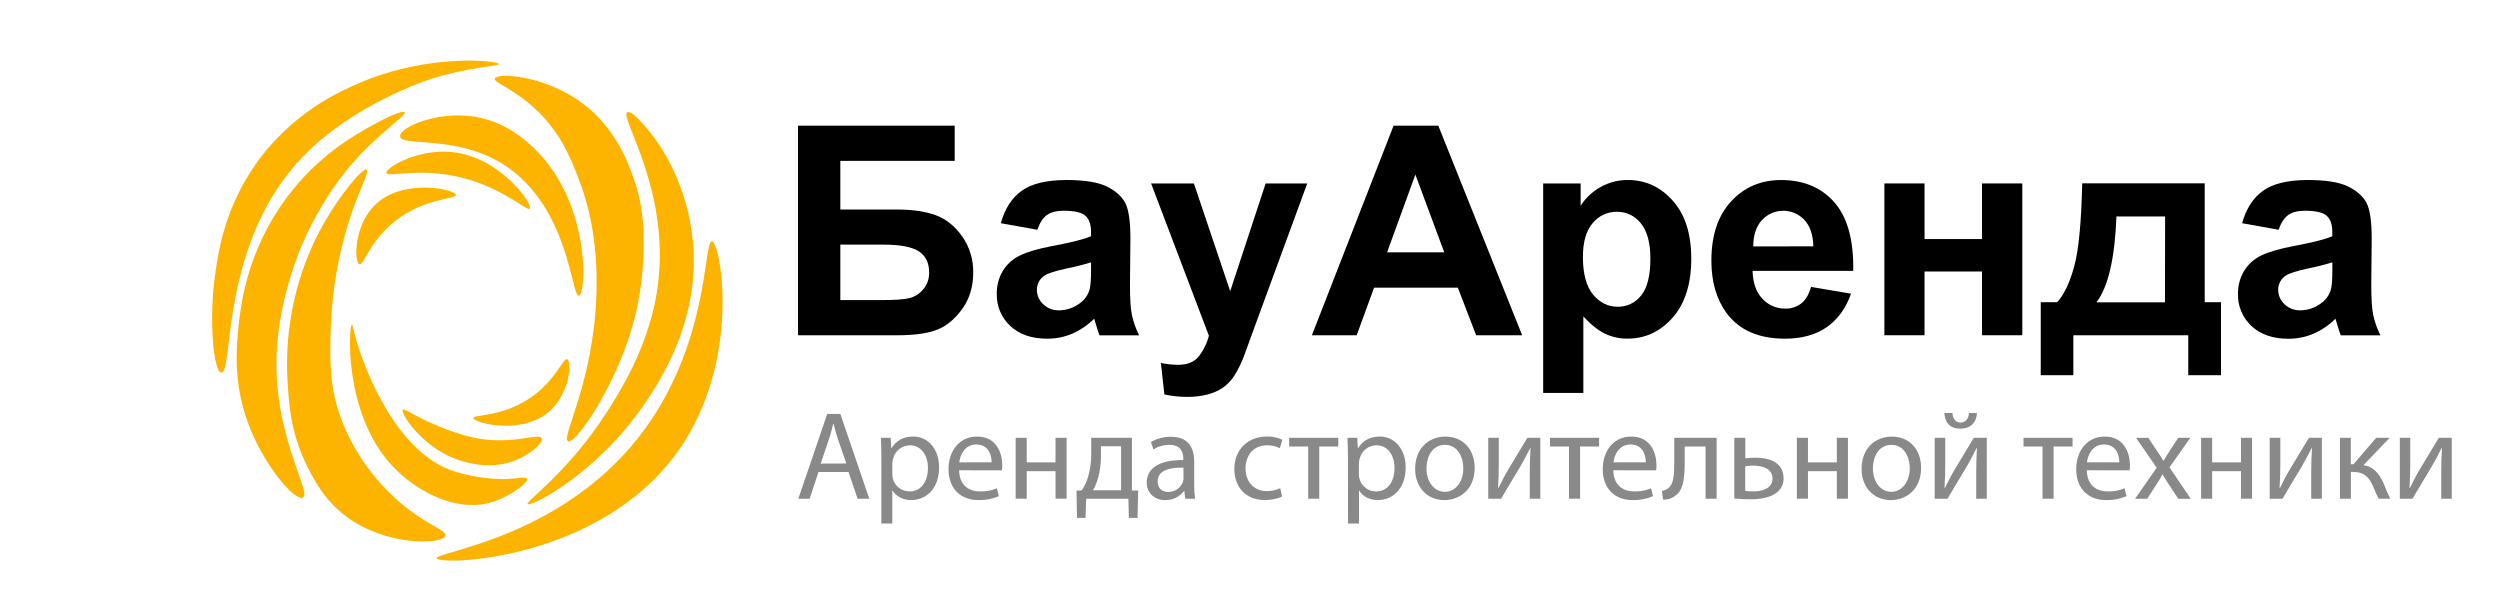 <svg width="165" height="40" viewBox="0 0 165 40" fill="none" xmlns="http://www.w3.org/2000/svg">
<path d="M52.67 8.296H63.01V10.617H55.462V13.829H59.198C60.23 13.829 61.085 13.954 61.764 14.206C62.443 14.457 63.024 14.923 63.505 15.603C63.993 16.3 64.248 17.134 64.232 17.985C64.232 18.922 63.99 19.725 63.506 20.393C63.022 21.061 62.47 21.517 61.85 21.761C61.231 22.005 60.349 22.128 59.203 22.128H52.67V8.296ZM55.462 19.806H58.179C59.048 19.806 59.66 19.764 60.014 19.679C60.374 19.588 60.695 19.384 60.932 19.098C61.195 18.788 61.335 18.392 61.323 17.985C61.323 17.343 61.093 16.877 60.635 16.584C60.176 16.292 59.398 16.146 58.3 16.145H55.462V19.806Z" fill="black"/>
<path d="M68.462 15.165L66.053 14.73C66.324 13.762 66.789 13.045 67.449 12.58C68.109 12.114 69.09 11.881 70.393 11.881C71.576 11.881 72.455 12.021 73.031 12.301C73.607 12.581 74.014 12.936 74.252 13.367C74.489 13.798 74.607 14.589 74.607 15.739L74.578 18.836C74.578 19.717 74.621 20.366 74.705 20.785C74.807 21.252 74.968 21.703 75.183 22.13H72.567C72.497 21.954 72.412 21.693 72.312 21.348C72.267 21.19 72.236 21.086 72.217 21.035C71.799 21.451 71.309 21.786 70.769 22.023C70.247 22.244 69.685 22.357 69.118 22.353C68.087 22.353 67.274 22.073 66.68 21.514C66.388 21.244 66.158 20.915 66.004 20.549C65.85 20.183 65.776 19.788 65.787 19.391C65.777 18.859 65.916 18.334 66.189 17.877C66.46 17.434 66.855 17.08 67.325 16.859C67.813 16.622 68.516 16.416 69.434 16.241C70.673 16.011 71.531 15.794 72.009 15.59V15.324C72.009 14.815 71.883 14.452 71.632 14.235C71.38 14.018 70.906 13.909 70.207 13.909C69.736 13.909 69.368 14.002 69.104 14.188C68.84 14.373 68.626 14.699 68.462 15.165ZM72.009 17.315C71.479 17.478 70.941 17.613 70.397 17.721C69.66 17.879 69.179 18.032 68.953 18.18C68.795 18.279 68.664 18.417 68.573 18.58C68.483 18.743 68.435 18.927 68.434 19.113C68.433 19.294 68.469 19.473 68.54 19.638C68.612 19.804 68.717 19.953 68.85 20.076C68.989 20.211 69.155 20.316 69.336 20.386C69.518 20.456 69.712 20.488 69.906 20.482C70.401 20.476 70.881 20.311 71.274 20.01C71.576 19.796 71.798 19.487 71.906 19.133C71.975 18.904 72.009 18.473 72.009 17.84V17.315Z" fill="black"/>
<path d="M75.972 12.107H78.797L81.193 19.218L83.533 12.107H86.278L82.74 21.749L82.104 23.497C81.93 23.965 81.707 24.414 81.439 24.836C81.245 25.128 80.998 25.383 80.713 25.586C80.405 25.793 80.063 25.945 79.703 26.034C79.261 26.146 78.805 26.201 78.349 26.195C77.845 26.195 77.342 26.142 76.849 26.034L76.618 23.955C76.988 24.032 77.364 24.073 77.741 24.078C78.357 24.078 78.813 23.897 79.108 23.535C79.427 23.128 79.659 22.66 79.788 22.159L75.972 12.107Z" fill="black"/>
<path d="M100.463 22.126H97.425L96.217 18.985H90.689L89.542 22.126H86.586L91.976 8.296H94.929L100.463 22.126ZM95.321 16.654L93.415 11.522L91.548 16.654H95.321Z" fill="black"/>
<path d="M101.849 12.107H104.322V13.58C104.648 13.07 105.095 12.649 105.623 12.352C106.178 12.036 106.807 11.873 107.445 11.881C108.608 11.881 109.595 12.337 110.406 13.249C111.217 14.161 111.623 15.432 111.624 17.06C111.624 18.733 111.215 20.033 110.397 20.96C109.579 21.886 108.588 22.35 107.425 22.35C106.905 22.357 106.39 22.244 105.921 22.019C105.471 21.799 104.998 21.422 104.501 20.887V25.933H101.849V12.107ZM104.472 16.947C104.472 18.073 104.695 18.905 105.142 19.442C105.588 19.98 106.132 20.247 106.774 20.245C107.07 20.249 107.363 20.184 107.63 20.056C107.897 19.928 108.13 19.739 108.312 19.505C108.721 19.011 108.925 18.201 108.925 17.075C108.925 16.026 108.715 15.246 108.293 14.736C108.108 14.497 107.871 14.304 107.599 14.173C107.327 14.041 107.029 13.975 106.727 13.978C106.419 13.972 106.113 14.037 105.834 14.167C105.555 14.297 105.309 14.489 105.114 14.728C104.687 15.226 104.473 15.966 104.472 16.947Z" fill="black"/>
<path d="M119.529 18.938L122.167 19.382C121.827 20.349 121.292 21.087 120.561 21.594C119.83 22.101 118.913 22.354 117.809 22.353C116.066 22.353 114.777 21.784 113.94 20.645C113.28 19.734 112.95 18.583 112.951 17.192C112.951 15.532 113.385 14.232 114.252 13.293C115.12 12.354 116.218 11.884 117.545 11.882C119.035 11.882 120.211 12.374 121.073 13.358C121.934 14.342 122.348 15.848 122.313 17.877H115.671C115.689 18.662 115.903 19.274 116.312 19.712C116.505 19.924 116.742 20.092 117.006 20.205C117.269 20.318 117.554 20.373 117.841 20.367C118.219 20.378 118.59 20.256 118.888 20.023C119.17 19.802 119.384 19.441 119.529 18.938ZM119.681 16.259C119.661 15.494 119.462 14.911 119.085 14.509C118.904 14.316 118.685 14.164 118.442 14.061C118.199 13.957 117.937 13.906 117.673 13.909C117.408 13.912 117.148 13.97 116.907 14.079C116.666 14.188 116.451 14.345 116.274 14.542C115.897 14.963 115.712 15.537 115.718 16.262L119.681 16.259Z" fill="black"/>
<path d="M124.369 12.107H127.02V15.777H130.812V12.107H133.472V22.126H130.812V17.919H127.02V22.126H124.369V12.107Z" fill="black"/>
<path d="M144.426 22.126H136.841V24.764H134.689V19.947H135.774C136.228 19.445 136.602 18.659 136.897 17.589C137.192 16.519 137.368 14.689 137.426 12.098H145.511V19.947H146.586V24.764H144.426V22.126ZM142.888 19.956L142.897 14.287H139.686C139.579 17.054 139.139 18.944 138.365 19.956H142.888Z" fill="black"/>
<path d="M150.387 15.165L147.979 14.73C148.25 13.762 148.715 13.045 149.375 12.58C150.035 12.114 151.016 11.881 152.319 11.881C153.501 11.881 154.381 12.021 154.956 12.301C155.532 12.581 155.939 12.936 156.178 13.367C156.414 13.798 156.532 14.589 156.532 15.739L156.504 18.836C156.504 19.717 156.546 20.366 156.631 20.785C156.733 21.252 156.893 21.703 157.108 22.13H154.49C154.42 21.954 154.335 21.693 154.235 21.348C154.19 21.19 154.159 21.086 154.14 21.035C153.721 21.453 153.229 21.789 152.688 22.026C152.166 22.248 151.604 22.36 151.037 22.357C150.006 22.357 149.193 22.077 148.598 21.517C148.307 21.247 148.077 20.918 147.923 20.552C147.769 20.186 147.695 19.791 147.706 19.394C147.697 18.861 147.838 18.337 148.112 17.879C148.383 17.436 148.778 17.082 149.249 16.861C149.736 16.625 150.439 16.419 151.358 16.243C152.596 16.014 153.454 15.797 153.932 15.593V15.324C153.932 14.815 153.807 14.452 153.555 14.235C153.303 14.018 152.829 13.909 152.131 13.909C151.659 13.909 151.291 14.002 151.027 14.188C150.764 14.373 150.55 14.699 150.387 15.165ZM153.935 17.315C153.404 17.478 152.866 17.613 152.322 17.721C151.586 17.879 151.105 18.032 150.878 18.18C150.72 18.279 150.59 18.417 150.499 18.58C150.408 18.743 150.361 18.927 150.36 19.113C150.358 19.294 150.394 19.473 150.466 19.638C150.537 19.804 150.643 19.953 150.775 20.076C150.915 20.211 151.08 20.316 151.262 20.386C151.443 20.456 151.637 20.488 151.831 20.482C152.326 20.476 152.806 20.311 153.199 20.01C153.502 19.796 153.724 19.488 153.831 19.133C153.9 18.904 153.935 18.473 153.935 17.84V17.315Z" fill="black"/>
<path d="M41.814 11.749C42.568 13.868 42.502 15.63 42.454 17.072C42.37 19.211 41.925 21.32 41.138 23.31C39.936 26.424 37.933 29.33 37.487 29.124C36.995 28.895 39.181 25.267 39.364 19.396C39.479 15.733 38.757 13.25 38.197 11.818C37.693 10.503 37.063 8.9 35.561 7.412C34.015 5.879 32.551 5.454 32.654 5.18C32.802 4.792 35.812 4.951 38.251 6.679C40.6 8.327 41.447 10.72 41.814 11.749Z" fill="#FDB400"/>
<path d="M20.216 30.646C19.161 28.495 19.06 26.593 18.968 24.988C18.879 23.219 19.037 21.447 19.437 19.722C19.828 18.023 20.456 16.387 21.303 14.863C22.413 12.883 23.947 11.041 24.199 11.193C24.381 11.308 23.809 12.34 23.226 14.009C22.39 16.458 21.92 19.018 21.83 21.604C21.772 23.767 21.727 25.504 22.518 27.647C23.64 30.669 25.711 32.579 26.417 33.176C28.203 34.698 29.507 34.995 29.399 35.355C29.228 35.939 25.531 36.087 22.853 34.094C21.372 32.981 20.674 31.584 20.216 30.646Z" fill="#FDB400"/>
<path d="M15.763 21.352C15.912 20.025 16.336 16.511 18.922 13.043C20.994 10.25 23.395 8.914 24.691 8.202C25.584 7.709 26.613 7.251 26.705 7.412C26.843 7.63 24.954 8.788 23.101 10.96C22.263 11.965 21.527 13.05 20.902 14.199C20.902 14.199 20.502 14.909 20.17 15.619C19.346 17.38 18.488 20.163 18.293 22.76C17.847 28.517 20.639 32.509 19.987 32.843C19.472 33.107 17.349 30.68 16.317 27.773C15.377 25.13 15.606 22.852 15.763 21.352Z" fill="#FDB400"/>
<path d="M45.666 15.415C46.434 20.954 43.464 25.312 42.478 26.746C39.381 31.276 35.012 33.489 34.828 33.271C34.668 33.088 37.466 31.218 40.024 27.239C40.872 25.92 42.719 23.041 43.338 19.383C44.439 12.789 40.826 7.674 41.4 7.41C41.492 7.364 41.721 7.364 42.478 8.224C45.15 11.217 45.597 14.853 45.666 15.415Z" fill="#FDB400"/>
<path d="M44.817 29.682C39.657 37.067 28.991 37.331 28.83 36.849C28.681 36.425 36.789 35.588 42.076 28.948C46.87 22.927 46.411 15.851 46.985 15.931C47.581 16.023 48.958 23.752 44.817 29.682Z" fill="#FDB400"/>
<path d="M16.828 10.903C19.242 7.423 22.494 5.992 23.775 5.454C28.387 3.486 32.923 4.013 32.943 4.23C32.954 4.366 31.021 4.4 28.479 5.202C28.25 5.271 23.318 6.873 19.975 10.353C14.47 16.076 15.431 24.661 14.607 24.592C14.08 24.546 13.749 20.986 14.241 17.805C14.459 16.339 14.918 13.673 16.828 10.903Z" fill="#FDB400"/>
<path d="M38.208 19.522C37.705 19.637 37.578 13.581 33.195 10.834C30.047 8.865 26.465 9.713 26.408 8.999C26.362 8.404 28.799 7.34 31.215 7.684C33.355 7.993 34.751 9.298 35.301 9.836C39.002 13.444 38.7 19.396 38.208 19.522Z" fill="#FDB400"/>
<path d="M23.226 21.41C23.294 21.398 23.329 21.959 23.74 23.161C24.039 24.043 26.064 29.936 30.048 31.127C31.125 31.46 32.247 31.626 33.374 31.619C34.177 31.584 34.714 31.436 34.782 31.596C34.886 31.86 33.557 32.878 32.218 33.211C29.94 33.76 27.401 32.363 25.901 30.761C22.642 27.282 23.02 21.444 23.226 21.41Z" fill="#FDB400"/>
<path d="M34.969 13.765C34.774 14.016 32.874 12.014 29.383 11.51C27.117 11.189 25.572 11.692 25.503 11.418C25.423 11.087 27.53 9.813 29.807 10.033C33.012 10.342 35.186 13.478 34.969 13.765Z" fill="#FDB400"/>
<path d="M26.59 27.041C26.671 26.95 27.072 27.258 27.999 27.716C27.999 27.716 29.604 28.506 31.169 28.863C33.756 29.447 35.599 28.508 35.756 28.943C35.871 29.253 35.013 29.927 34.223 30.294C32.117 31.267 29.93 30.248 29.52 30.053C27.575 29.078 26.419 27.235 26.59 27.041Z" fill="#FDB400"/>
<path d="M30.093 12.86C30.127 13.169 27.712 13.043 25.675 14.932C24.313 16.194 23.993 17.541 23.718 17.438C23.373 17.313 23.34 14.978 24.691 13.581C26.533 11.704 30.047 12.494 30.093 12.86Z" fill="#FDB400"/>
<path d="M31.237 27.59C31.226 27.339 33.302 27.567 35.278 26.056C36.754 24.935 37.178 23.595 37.441 23.71C37.75 23.848 37.613 25.907 36.319 27.098C34.488 28.78 31.26 27.911 31.237 27.59Z" fill="#FDB400"/>
<path d="M54.019 31.154L53.437 32.915H52.689L54.599 27.318H55.462L57.373 32.915H56.6L56.003 31.154H54.019ZM55.86 30.59L55.303 28.985C55.179 28.619 55.096 28.287 55.013 27.963H54.996C54.913 28.287 54.831 28.636 54.714 28.977L54.165 30.596L55.86 30.59Z" fill="#898989"/>
<path d="M58.17 30.208C58.17 29.693 58.154 29.278 58.138 28.895H58.785L58.827 29.583H58.842C59.133 29.093 59.615 28.811 60.271 28.811C61.251 28.811 61.981 29.634 61.981 30.846C61.981 32.291 61.093 33.005 60.146 33.005C59.615 33.005 59.15 32.776 58.909 32.375H58.892V34.554H58.169L58.17 30.208ZM58.893 31.279C58.891 31.38 58.902 31.481 58.926 31.579C58.987 31.823 59.128 32.04 59.327 32.195C59.526 32.35 59.77 32.434 60.022 32.433C60.795 32.433 61.244 31.802 61.244 30.88C61.244 30.083 60.821 29.389 60.048 29.389C59.789 29.393 59.54 29.483 59.34 29.646C59.139 29.809 58.999 30.034 58.943 30.286C58.914 30.381 58.897 30.479 58.893 30.578V31.279Z" fill="#898989"/>
<path d="M63.303 31.039C63.32 32.027 63.942 32.433 64.68 32.433C65.061 32.447 65.441 32.376 65.792 32.226L65.925 32.75C65.5 32.929 65.041 33.016 64.58 33.007C63.343 33.007 62.603 32.184 62.603 30.972C62.603 29.76 63.317 28.813 64.488 28.813C65.809 28.813 66.149 29.959 66.149 30.698C66.152 30.813 66.144 30.928 66.125 31.042L63.303 31.039ZM65.446 30.516C65.454 30.057 65.254 29.336 64.432 29.336C63.685 29.336 63.369 30.009 63.312 30.516H65.446Z" fill="#898989"/>
<path d="M67.763 28.895V30.516H69.664V28.895H70.396V32.915H69.664V31.097H67.763V32.915H67.032V28.895H67.763Z" fill="#898989"/>
<path d="M74.706 28.895V32.368L75.121 32.376L75.079 34.185H74.506L74.473 32.915H71.687L71.646 34.185H71.082L71.048 32.384L71.392 32.368C71.565 32.114 71.699 31.837 71.791 31.545C71.95 31.025 72.027 30.484 72.021 29.94V28.893L74.706 28.895ZM72.662 30.108C72.669 30.617 72.599 31.123 72.454 31.611C72.377 31.871 72.271 32.121 72.139 32.358H73.991V29.452H72.662V30.108Z" fill="#898989"/>
<path d="M78.816 31.952C78.812 32.274 78.832 32.596 78.874 32.915H78.224L78.166 32.409H78.141C77.999 32.599 77.812 32.752 77.599 32.856C77.385 32.96 77.15 33.012 76.912 33.007C76.098 33.007 75.683 32.434 75.683 31.853C75.683 30.881 76.546 30.35 78.099 30.362V30.28C78.099 29.955 78.008 29.35 77.182 29.362C76.808 29.358 76.442 29.462 76.126 29.66L75.96 29.171C76.365 28.939 76.823 28.82 77.289 28.827C78.519 28.827 78.817 29.665 78.817 30.463L78.816 31.952ZM78.109 30.865C77.307 30.847 76.406 30.988 76.406 31.77C76.406 32.251 76.722 32.467 77.088 32.467C77.302 32.474 77.514 32.413 77.691 32.292C77.869 32.171 78.004 31.997 78.076 31.795C78.098 31.72 78.109 31.643 78.109 31.565V30.865Z" fill="#898989"/>
<path d="M84.621 32.774C84.257 32.931 83.863 33.009 83.466 33.003C82.254 33.003 81.465 32.181 81.465 30.951C81.465 29.722 82.313 28.809 83.625 28.809C83.974 28.803 84.321 28.877 84.637 29.025L84.472 29.581C84.209 29.449 83.918 29.384 83.625 29.39C82.707 29.39 82.205 30.079 82.205 30.91C82.205 31.84 82.802 32.414 83.599 32.414C83.909 32.417 84.215 32.352 84.496 32.222L84.621 32.774Z" fill="#898989"/>
<path d="M88.326 28.895V29.469H87.071V32.915H86.341V29.469H85.086V28.895H88.326Z" fill="#898989"/>
<path d="M88.965 30.208C88.965 29.693 88.948 29.278 88.931 28.895H89.578L89.619 29.583H89.636C89.927 29.093 90.408 28.811 91.064 28.811C92.045 28.811 92.775 29.634 92.775 30.846C92.775 32.291 91.887 33.005 90.941 33.005C90.409 33.005 89.945 32.776 89.703 32.375H89.693V34.554H88.97L88.965 30.208ZM89.687 31.279C89.683 31.43 89.71 31.579 89.765 31.72C89.82 31.86 89.903 31.987 90.008 32.094C90.114 32.202 90.24 32.287 90.378 32.346C90.517 32.404 90.666 32.434 90.817 32.433C91.588 32.433 92.037 31.802 92.037 30.88C92.037 30.083 91.614 29.389 90.842 29.389C90.584 29.392 90.334 29.483 90.133 29.645C89.932 29.808 89.793 30.034 89.736 30.286C89.708 30.381 89.692 30.479 89.687 30.578V31.279Z" fill="#898989"/>
<path d="M97.327 30.872C97.327 32.363 96.289 33.007 95.326 33.007C94.246 33.007 93.399 32.21 93.399 30.942C93.399 29.605 94.288 28.816 95.392 28.816C96.546 28.813 97.327 29.651 97.327 30.872ZM94.147 30.914C94.147 31.794 94.645 32.459 95.359 32.459C96.074 32.459 96.579 31.802 96.579 30.898C96.579 30.216 96.235 29.361 95.375 29.361C94.515 29.361 94.147 30.158 94.147 30.914Z" fill="#898989"/>
<path d="M98.921 28.895V30.59C98.921 31.221 98.905 31.628 98.872 32.202L98.897 32.209C99.146 31.72 99.279 31.437 99.553 30.972L100.807 28.895H101.662V32.915H100.965V31.213C100.965 30.557 100.981 30.216 101.014 29.56H100.998C100.732 30.083 100.566 30.407 100.325 30.814C99.943 31.437 99.495 32.209 99.072 32.915H98.224V28.895H98.921Z" fill="#898989"/>
<path d="M105.541 28.895V29.469H104.286V32.915H103.556V29.469H102.301V28.895H105.541Z" fill="#898989"/>
<path d="M106.479 31.039C106.495 32.027 107.119 32.433 107.855 32.433C108.237 32.447 108.617 32.376 108.968 32.226L109.101 32.75C108.676 32.929 108.217 33.017 107.756 33.007C106.518 33.007 105.78 32.184 105.78 30.972C105.78 29.76 106.493 28.813 107.664 28.813C108.985 28.813 109.326 29.959 109.326 30.698C109.329 30.813 109.32 30.928 109.301 31.042L106.479 31.039ZM108.622 30.516C108.631 30.057 108.431 29.336 107.609 29.336C106.861 29.336 106.546 30.009 106.487 30.516H108.622Z" fill="#898989"/>
<path d="M113.297 28.895V32.915H112.567V29.469H111.19V30.501C111.19 31.63 111.083 32.386 110.558 32.727C110.332 32.904 110.049 32.993 109.761 32.976L109.687 32.402C109.831 32.38 109.968 32.324 110.086 32.237C110.459 31.963 110.501 31.398 110.501 30.501V28.895H113.297Z" fill="#898989"/>
<path d="M115.191 28.895V30.25C115.411 30.222 115.633 30.208 115.855 30.208C116.761 30.208 117.715 30.498 117.715 31.57C117.72 31.745 117.684 31.919 117.611 32.078C117.537 32.237 117.428 32.377 117.292 32.487C116.851 32.861 116.129 32.953 115.539 32.953C115.18 32.955 114.822 32.937 114.465 32.901V28.895H115.191ZM115.183 32.4C115.364 32.427 115.547 32.438 115.731 32.433C116.27 32.433 116.984 32.251 116.984 31.587C116.984 30.888 116.254 30.731 115.705 30.731C115.53 30.73 115.355 30.747 115.183 30.781V32.4Z" fill="#898989"/>
<path d="M119.326 28.895V30.516H121.231V28.895H121.963V32.915H121.231V31.097H119.326V32.915H118.593V28.895H119.326Z" fill="#898989"/>
<path d="M126.792 30.872C126.792 32.363 125.76 33.007 124.791 33.007C123.711 33.007 122.864 32.21 122.864 30.942C122.864 29.605 123.753 28.816 124.858 28.816C126.011 28.813 126.792 29.651 126.792 30.872ZM123.612 30.914C123.612 31.794 124.11 32.459 124.824 32.459C125.522 32.459 126.045 31.802 126.045 30.898C126.045 30.216 125.7 29.361 124.84 29.361C123.98 29.361 123.612 30.158 123.612 30.914Z" fill="#898989"/>
<path d="M128.386 28.895V30.59C128.386 31.221 128.37 31.628 128.337 32.202L128.361 32.21C128.611 31.72 128.744 31.437 129.018 30.972L130.272 28.895H131.127V32.915H130.43V31.213C130.43 30.557 130.446 30.216 130.479 29.56H130.463C130.197 30.083 130.031 30.407 129.79 30.814C129.408 31.437 128.96 32.21 128.536 32.915H127.689V28.895H128.386ZM128.86 27.26C128.885 27.616 129.059 27.89 129.392 27.89C129.749 27.89 129.915 27.616 129.956 27.26H130.479C130.438 27.932 130.021 28.292 129.375 28.292C128.644 28.292 128.361 27.826 128.329 27.26H128.86Z" fill="#898989"/>
<path d="M136.79 28.895V29.469H135.537V32.915H134.806V29.469H133.552V28.895H136.79Z" fill="#898989"/>
<path d="M137.73 31.039C137.746 32.027 138.368 32.433 139.106 32.433C139.487 32.447 139.867 32.376 140.218 32.226L140.351 32.75C139.926 32.929 139.468 33.017 139.006 33.007C137.769 33.007 137.029 32.184 137.029 30.972C137.029 29.76 137.743 28.813 138.914 28.813C140.236 28.813 140.576 29.959 140.576 30.698C140.579 30.813 140.57 30.928 140.551 31.042L137.73 31.039ZM139.872 30.516C139.88 30.057 139.682 29.336 138.859 29.336C138.112 29.336 137.796 30.009 137.738 30.516H139.872Z" fill="#898989"/>
<path d="M141.791 28.895L142.364 29.76C142.522 29.983 142.647 30.183 142.779 30.407H142.797C142.93 30.177 143.063 29.967 143.204 29.751L143.76 28.895H144.563L143.186 30.845L144.59 32.921H143.768L143.17 32.016C143.012 31.786 142.879 31.557 142.738 31.318H142.722C142.589 31.559 142.456 31.777 142.298 32.016L141.716 32.921H140.913L142.342 30.87L140.98 28.901L141.791 28.895Z" fill="#898989"/>
<path d="M146.003 28.895V30.516H147.905V28.895H148.636V32.915H147.905V31.097H146.003V32.915H145.273V28.895H146.003Z" fill="#898989"/>
<path d="M150.502 28.895V30.59C150.502 31.221 150.485 31.628 150.452 32.202L150.477 32.209C150.726 31.72 150.859 31.437 151.133 30.972L152.388 28.895H153.243V32.915H152.54V31.213C152.54 30.557 152.557 30.216 152.591 29.56H152.574C152.307 30.083 152.142 30.407 151.902 30.814C151.518 31.437 151.07 32.209 150.647 32.915H149.799V28.895H150.502Z" fill="#898989"/>
<path d="M155.153 28.895V30.64H155.327L156.831 28.895H157.719L155.981 30.706C156.629 30.781 157.013 31.213 157.334 31.936C157.454 32.271 157.596 32.598 157.758 32.915H156.994C156.85 32.65 156.725 32.376 156.62 32.094C156.346 31.446 155.973 31.146 155.3 31.146H155.159V32.915H154.436V28.895H155.153Z" fill="#898989"/>
<path d="M159.077 28.895V30.59C159.077 31.221 159.06 31.628 159.027 32.202L159.052 32.209C159.301 31.72 159.434 31.437 159.708 30.972L160.963 28.895H161.818V32.915H161.12V31.213C161.12 30.557 161.137 30.216 161.17 29.56H161.153C160.888 30.083 160.722 30.407 160.481 30.814C160.099 31.437 159.651 32.209 159.226 32.915H158.389V28.895H159.077Z" fill="#898989"/>
</svg>
